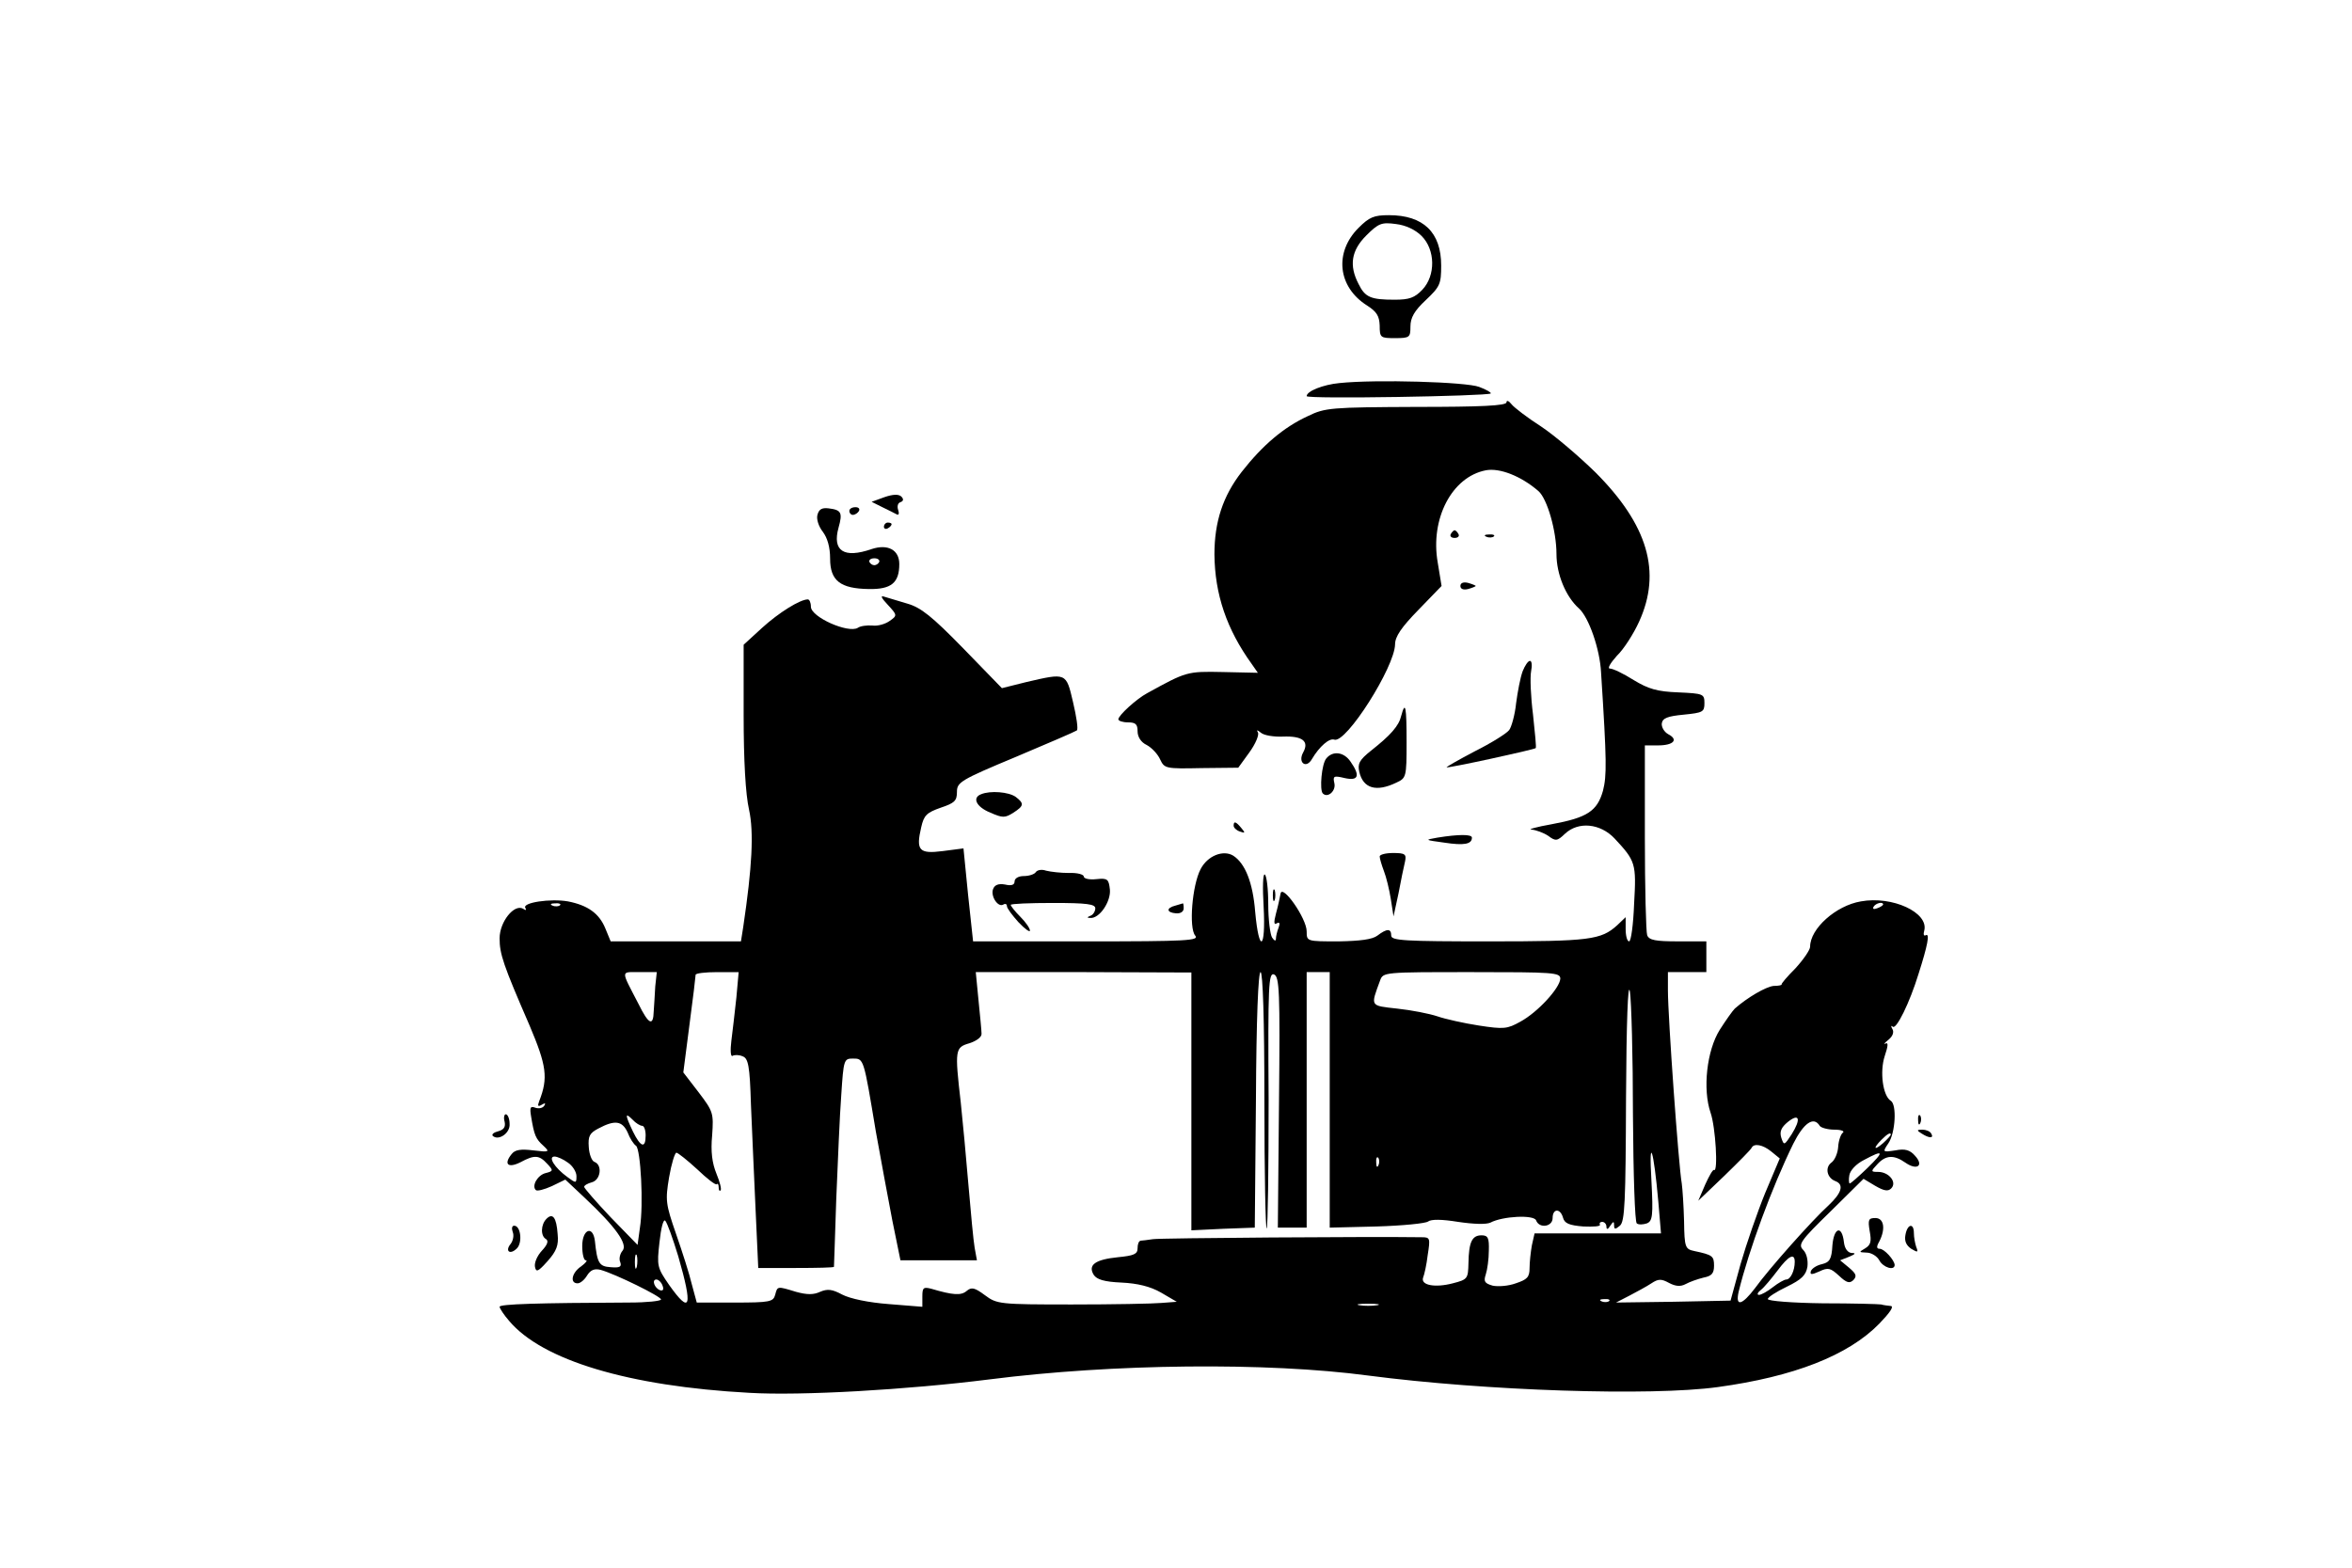 <?xml version="1.0" standalone="no"?>
<!DOCTYPE svg PUBLIC "-//W3C//DTD SVG 20010904//EN"
 "http://www.w3.org/TR/2001/REC-SVG-20010904/DTD/svg10.dtd">
<svg version="1.0" xmlns="http://www.w3.org/2000/svg"
 width="612pt" height="408pt" viewBox="0 0 612 408"
 preserveAspectRatio="xMidYMid meet">

<g transform="translate(0,408) scale(0.1,-0.1)"
fill="#000000" stroke="none">
<path d="M3535 3487 c-64 -64 -54 -154 22 -202 25 -16 32 -27 33 -52 0 -32 2
-33 40 -33 38 0 40 2 40 30 0 23 10 41 40 69 37 35 40 42 40 90 0 86 -46 131
-136 131 -39 0 -51 -5 -79 -33z m164 -21 c36 -36 37 -103 2 -140 -20 -21 -34
-26 -72 -26 -62 0 -77 6 -94 41 -25 48 -19 87 20 126 32 32 40 35 77 30 26 -3
51 -15 67 -31z"/>
<path d="M3485 3083 c-42 -4 -85 -21 -85 -34 0 -8 470 0 479 7 2 2 -11 10 -30
17 -33 13 -269 20 -364 10z"/>
<path d="M3920 3033 c0 -9 -67 -12 -235 -12 -222 -1 -237 -2 -282 -24 -63 -29
-118 -76 -172 -145 -49 -63 -71 -130 -71 -215 1 -104 32 -195 97 -285 l16 -23
-91 2 c-94 2 -95 1 -197 -55 -28 -15 -75 -58 -75 -68 0 -4 11 -8 25 -8 20 0
25 -5 25 -23 0 -15 9 -29 24 -36 13 -7 29 -24 35 -38 11 -23 14 -24 107 -22
l96 1 29 40 c16 22 26 46 22 52 -4 7 -2 7 8 -1 8 -7 34 -11 57 -10 51 2 69
-12 53 -41 -15 -27 8 -44 23 -17 19 32 45 55 58 50 31 -10 157 189 158 248 0
20 16 44 61 90 l60 62 -10 61 c-20 114 37 223 125 240 36 7 92 -15 137 -54 23
-20 47 -104 47 -164 0 -52 24 -111 59 -142 25 -23 54 -105 57 -166 15 -233 15
-268 5 -308 -15 -53 -41 -70 -133 -87 -40 -7 -64 -14 -53 -14 11 -1 31 -8 43
-16 20 -15 24 -14 44 5 35 33 92 27 129 -12 55 -59 57 -65 51 -170 -2 -54 -8
-98 -13 -98 -5 0 -9 14 -9 32 l0 31 -22 -21 c-42 -38 -71 -42 -334 -42 -219 0
-254 2 -254 15 0 19 -11 19 -36 0 -13 -10 -45 -14 -101 -15 -83 0 -83 0 -83
26 0 34 -64 125 -68 98 -2 -11 -7 -34 -12 -52 -6 -23 -5 -30 2 -25 8 4 9 0 5
-11 -4 -10 -7 -23 -7 -29 0 -7 -4 -6 -10 3 -5 8 -10 47 -10 87 0 39 -4 74 -9
77 -5 3 -6 -34 -3 -84 6 -112 -12 -123 -22 -13 -6 76 -26 126 -57 146 -26 16
-67 0 -85 -35 -22 -42 -31 -153 -14 -173 11 -13 -20 -15 -283 -15 l-295 0 -13
121 -12 121 -54 -7 c-62 -8 -70 2 -56 62 7 31 14 38 51 51 36 12 42 18 42 41
0 25 9 31 153 91 83 35 155 66 159 69 4 3 -1 36 -10 74 -18 77 -17 76 -121 52
l-64 -16 -101 104 c-81 83 -110 106 -145 116 -23 7 -50 15 -60 18 -11 4 -8 -3
9 -21 25 -27 25 -28 5 -42 -11 -8 -31 -14 -45 -12 -14 1 -31 -1 -38 -6 -25
-15 -122 28 -122 55 0 11 -4 19 -8 19 -20 0 -75 -34 -119 -74 l-48 -44 0 -183
c0 -119 5 -206 14 -246 13 -59 8 -150 -15 -305 l-6 -38 -169 0 -170 0 -14 34
c-16 39 -46 60 -97 70 -45 8 -120 -3 -111 -17 4 -6 1 -7 -6 -2 -23 13 -61 -34
-61 -77 0 -41 9 -68 78 -227 44 -104 49 -136 25 -197 -5 -13 -3 -15 7 -9 8 5
11 4 6 -3 -4 -6 -14 -8 -23 -5 -13 5 -15 1 -11 -23 8 -49 12 -58 32 -76 17
-16 16 -17 -26 -12 -33 4 -48 2 -57 -10 -21 -26 -9 -37 23 -21 37 20 49 19 70
-4 16 -17 16 -19 -4 -24 -21 -5 -37 -33 -26 -44 3 -4 22 1 42 10 l35 17 50
-47 c81 -76 113 -121 99 -138 -7 -8 -10 -22 -6 -30 4 -12 -1 -15 -25 -13 -30
2 -35 10 -41 68 -5 42 -33 31 -33 -13 0 -20 4 -37 9 -37 6 0 0 -7 -12 -16 -24
-16 -30 -44 -9 -44 7 0 18 9 25 21 9 14 19 18 35 14 39 -11 157 -69 157 -77 0
-4 -37 -8 -82 -8 -239 -1 -338 -4 -338 -11 0 -4 11 -21 25 -37 86 -102 310
-170 625 -187 134 -8 411 8 625 35 321 41 722 45 985 10 306 -40 736 -54 910
-30 197 27 339 82 420 165 27 28 39 45 30 46 -8 1 -19 2 -25 4 -5 1 -74 3
-152 3 -79 1 -143 6 -143 11 0 5 22 19 49 32 39 19 50 30 54 52 2 17 -2 35
-11 44 -14 14 -7 24 71 100 l86 85 30 -18 c24 -14 34 -15 42 -7 16 16 -6 43
-34 43 -19 0 -20 1 -2 20 22 24 43 25 73 4 30 -21 49 -8 25 18 -13 15 -26 19
-51 14 -34 -5 -34 -5 -18 19 18 27 22 100 6 110 -21 13 -29 76 -16 116 9 27
10 37 2 33 -6 -3 -3 1 8 10 11 9 15 20 10 28 -4 7 -4 10 1 6 9 -9 44 62 67
137 24 75 30 107 19 101 -5 -3 -7 2 -4 12 12 47 -83 91 -165 76 -65 -11 -132
-71 -132 -118 0 -8 -17 -33 -38 -56 -22 -22 -38 -41 -36 -42 1 -2 -8 -4 -21
-4 -20 -2 -68 -30 -101 -59 -6 -6 -23 -30 -39 -55 -34 -54 -45 -155 -24 -216
13 -37 20 -156 9 -149 -3 2 -13 -16 -23 -38 l-18 -42 68 65 c37 36 69 68 71
73 6 12 29 8 51 -10 l22 -18 -38 -90 c-20 -49 -49 -133 -64 -185 l-26 -95
-149 -3 -149 -2 35 18 c19 10 45 24 57 32 18 12 26 12 46 1 17 -9 30 -10 43
-3 11 6 31 13 47 17 21 4 27 11 27 31 0 25 -4 28 -51 38 -24 5 -26 9 -27 78
-1 40 -4 84 -6 98 -8 44 -36 432 -36 503 l0 47 50 0 50 0 0 40 0 40 -74 0
c-58 0 -75 3 -80 16 -3 9 -6 123 -6 255 l0 239 34 0 c41 0 54 15 27 29 -11 6
-18 19 -17 28 2 14 15 19 57 23 50 5 54 7 54 30 0 24 -3 25 -68 28 -55 2 -78
9 -116 32 -27 17 -54 30 -62 30 -7 0 1 14 18 33 18 17 44 58 58 89 59 129 23
252 -114 389 -42 41 -105 95 -141 119 -36 23 -71 50 -77 58 -7 9 -13 11 -13 5z
m-2463 -1309 c-3 -3 -12 -4 -19 -1 -8 3 -5 6 6 6 11 1 17 -2 13 -5z m3443 2
c0 -2 -7 -7 -16 -10 -8 -3 -12 -2 -9 4 6 10 25 14 25 6z m-3195 -213 c-1 -21
-3 -50 -4 -65 -1 -40 -13 -35 -40 20 -46 89 -47 82 3 82 l45 0 -4 -37z m211
-30 c-4 -38 -10 -88 -13 -112 -3 -24 -2 -42 3 -39 5 3 17 3 26 -1 15 -5 19
-24 22 -126 3 -66 8 -189 12 -272 l7 -153 98 0 c55 0 99 1 99 3 0 1 3 81 6
177 4 96 9 218 13 270 6 92 7 95 30 95 29 0 28 2 60 -190 13 -71 32 -176 43
-232 l21 -103 99 0 100 0 -6 33 c-3 17 -10 91 -16 162 -6 72 -15 168 -20 215
-16 139 -15 144 23 155 18 6 32 16 31 25 0 8 -4 48 -8 88 l-7 72 280 0 281 -1
0 -335 0 -336 83 4 82 3 3 333 c1 210 6 332 12 332 6 0 10 -122 10 -337 0
-185 3 -334 6 -330 3 3 5 154 5 336 -2 299 0 330 14 325 14 -6 16 -42 13 -333
l-3 -326 38 0 37 0 0 333 0 332 30 0 30 0 0 -332 0 -333 122 3 c67 2 128 8
134 13 8 6 35 6 78 -1 40 -6 73 -7 84 -2 32 17 113 21 119 6 8 -22 43 -17 43
6 0 25 20 26 27 1 4 -15 16 -20 53 -23 26 -1 46 0 43 5 -2 4 1 7 6 7 6 0 11
-6 11 -12 0 -9 4 -8 10 2 8 12 10 12 10 1 0 -11 3 -11 15 -1 13 11 15 61 16
334 1 195 5 303 10 276 4 -25 8 -170 8 -322 1 -155 5 -279 10 -282 5 -4 17 -3
26 0 15 6 17 19 12 113 -7 119 6 80 18 -56 l7 -83 -165 0 -164 0 -7 -31 c-3
-17 -6 -44 -6 -59 0 -24 -6 -30 -36 -40 -19 -7 -46 -9 -60 -6 -21 6 -24 11
-18 29 4 12 8 40 8 62 1 33 -2 40 -19 40 -25 0 -33 -18 -34 -72 -1 -41 -2 -43
-41 -53 -46 -12 -84 -5 -77 15 3 7 9 33 12 59 7 44 6 46 -16 46 -130 2 -680
-2 -699 -5 -14 -2 -28 -4 -32 -4 -5 -1 -8 -9 -8 -20 0 -15 -10 -19 -51 -23
-59 -6 -79 -20 -63 -46 8 -12 27 -18 72 -20 42 -2 75 -10 103 -26 l41 -24 -40
-3 c-21 -2 -126 -4 -233 -4 -189 0 -195 1 -226 24 -27 20 -35 22 -48 11 -14
-12 -35 -11 -92 6 -20 5 -23 3 -23 -20 l0 -27 -87 7 c-53 4 -101 14 -122 25
-26 14 -38 15 -57 7 -17 -8 -34 -8 -63 0 -49 15 -48 15 -54 -8 -5 -18 -14 -20
-105 -20 l-99 0 -13 48 c-6 26 -25 85 -41 131 -27 78 -28 87 -18 147 6 35 15
64 19 64 4 0 29 -20 54 -43 25 -24 48 -42 51 -39 3 3 5 -1 5 -8 0 -7 2 -11 5
-8 3 3 -2 22 -11 44 -11 27 -15 57 -11 99 4 58 3 62 -35 112 l-40 52 16 124
c9 67 16 126 16 130 0 4 25 7 56 7 l56 0 -6 -67z m2144 50 c-1 -24 -58 -87
-104 -112 -34 -19 -43 -20 -108 -10 -39 6 -88 17 -108 24 -21 7 -67 16 -104
20 -72 8 -70 5 -45 73 8 22 9 22 239 22 212 0 230 -1 230 -17z m-2389 -383 c5
0 9 -11 9 -25 0 -35 -13 -31 -33 10 -21 44 -21 51 -1 31 8 -9 20 -16 25 -16z
m2991 -22 c-19 -29 -20 -30 -27 -9 -5 16 0 27 17 41 30 24 35 8 10 -32z
m-3029 5 c6 -16 16 -31 22 -35 12 -9 20 -153 10 -214 l-6 -44 -70 72 c-38 40
-69 76 -69 79 0 4 9 9 20 12 23 6 28 45 7 53 -7 2 -14 20 -15 39 -2 28 2 36
25 48 43 23 62 20 76 -10z m3102 17 c3 -5 21 -10 38 -10 18 0 28 -4 22 -8 -5
-4 -11 -20 -12 -37 -1 -16 -9 -35 -18 -41 -17 -13 -11 -40 11 -48 23 -9 16
-31 -18 -63 -42 -38 -155 -165 -191 -215 -34 -45 -52 -50 -43 -10 26 107 87
273 142 385 27 54 53 73 69 47z m185 -23 c0 -2 -9 -12 -20 -22 -24 -21 -27
-14 -4 9 15 15 24 20 24 13z m-61 -87 c-23 -22 -43 -40 -46 -40 -2 0 -3 10 -1
21 2 13 18 30 38 40 52 28 54 23 9 -21z m-3381 14 c12 -8 22 -24 22 -35 0 -19
-1 -19 -24 -2 -33 24 -51 53 -33 53 7 0 23 -7 35 -16z m2109 -6 c-3 -8 -6 -5
-6 6 -1 11 2 17 5 13 3 -3 4 -12 1 -19z m-1822 -238 c38 -132 32 -153 -24 -74
-31 45 -32 49 -25 111 4 37 10 61 15 56 5 -5 20 -47 34 -93z m-108 -27 c-3
-10 -5 -4 -5 12 0 17 2 24 5 18 2 -7 2 -21 0 -30z m3013 13 c0 -23 -11 -46
-22 -46 -5 0 -21 -9 -35 -20 -14 -11 -30 -20 -36 -20 -6 0 -4 6 5 13 8 6 27
29 43 50 29 39 45 47 45 23z m-2946 -62 c4 -10 1 -14 -6 -12 -15 5 -23 28 -10
28 5 0 13 -7 16 -16z m2463 -40 c-3 -3 -12 -4 -19 -1 -8 3 -5 6 6 6 11 1 17
-2 13 -5z m-604 -11 c-13 -2 -33 -2 -45 0 -13 2 -3 4 22 4 25 0 35 -2 23 -4z"/>
<path d="M2301 2786 l-33 -12 28 -14 c16 -8 33 -16 38 -19 5 -2 6 3 3 12 -3 9
-1 18 6 20 8 3 9 8 2 15 -7 6 -21 6 -44 -2z"/>
<path d="M2127 2740 c-3 -11 3 -30 14 -44 12 -16 19 -40 19 -70 0 -57 26 -78
101 -79 58 -1 79 16 79 65 0 37 -30 53 -72 39 -72 -25 -103 -5 -86 56 11 39 7
46 -26 50 -17 2 -25 -2 -29 -17z m161 -122 c-2 -5 -8 -9 -13 -9 -5 0 -11 4
-13 9 -1 5 4 9 13 9 9 0 14 -4 13 -9z"/>
<path d="M2210 2750 c0 -5 4 -10 9 -10 6 0 13 5 16 10 3 6 -1 10 -9 10 -9 0
-16 -4 -16 -10z"/>
<path d="M2300 2709 c0 -5 5 -7 10 -4 6 3 10 8 10 11 0 2 -4 4 -10 4 -5 0 -10
-5 -10 -11z"/>
<path d="M3775 2690 c-3 -5 1 -10 10 -10 9 0 13 5 10 10 -3 6 -8 10 -10 10 -2
0 -7 -4 -10 -10z"/>
<path d="M3868 2683 c7 -3 16 -2 19 1 4 3 -2 6 -13 5 -11 0 -14 -3 -6 -6z"/>
<path d="M3800 2555 c0 -8 8 -11 20 -8 11 3 20 7 20 8 0 1 -9 5 -20 8 -12 3
-20 0 -20 -8z"/>
<path d="M3962 2333 c-6 -16 -13 -53 -17 -83 -3 -30 -12 -62 -18 -70 -7 -9
-47 -34 -89 -55 -42 -22 -75 -41 -74 -42 3 -3 228 46 232 50 2 1 -2 40 -7 87
-6 47 -8 97 -5 113 3 15 2 27 -3 27 -5 0 -13 -12 -19 -27z"/>
<path d="M3646 2217 c-6 -26 -27 -50 -79 -91 -30 -24 -35 -34 -30 -55 10 -43
44 -53 96 -28 26 12 27 14 27 105 0 93 -3 110 -14 69z"/>
<path d="M3451 2106 c-12 -14 -18 -82 -9 -91 13 -13 35 7 30 27 -4 18 -2 20
27 13 36 -8 41 6 15 43 -17 25 -46 29 -63 8z"/>
<path d="M2553 2013 c-24 -9 -13 -33 24 -48 32 -14 38 -14 60 0 28 18 28 24 6
41 -18 13 -66 17 -90 7z"/>
<path d="M3210 1931 c0 -5 7 -12 16 -15 14 -5 15 -4 4 9 -14 17 -20 19 -20 6z"/>
<path d="M3740 1900 c-34 -6 -33 -6 18 -13 52 -8 72 -4 72 13 0 9 -34 9 -90 0z"/>
<path d="M3590 1851 c0 -5 5 -22 11 -38 6 -15 14 -48 18 -73 l7 -45 13 60 c6
33 14 70 17 83 4 19 0 22 -31 22 -19 0 -35 -4 -35 -9z"/>
<path d="M2695 1810 c-3 -5 -17 -10 -31 -10 -14 0 -24 -6 -24 -14 0 -9 -8 -12
-25 -8 -17 3 -27 -1 -31 -12 -7 -18 13 -49 27 -40 5 3 9 1 9 -4 0 -6 14 -24
30 -42 17 -18 30 -27 30 -22 0 6 -11 22 -25 36 -14 14 -25 28 -25 31 0 3 50 5
110 5 88 0 110 -3 110 -14 0 -8 -6 -17 -12 -19 -10 -4 -10 -6 -1 -6 24 -2 54
43 51 74 -3 27 -6 30 -35 27 -18 -2 -33 1 -33 7 0 5 -17 10 -38 9 -22 0 -48 3
-60 6 -11 4 -23 2 -27 -4z"/>
<path d="M3312 1750 c0 -14 2 -19 5 -12 2 6 2 18 0 25 -3 6 -5 1 -5 -13z"/>
<path d="M3058 1723 c-24 -6 -23 -18 2 -20 11 -1 20 4 20 13 0 8 -1 13 -2 13
-2 -1 -11 -3 -20 -6z"/>
<path d="M1313 1161 c3 -14 -2 -21 -16 -25 -12 -3 -18 -8 -15 -12 15 -14 46 7
44 31 0 14 -5 25 -10 25 -4 0 -6 -9 -3 -19z"/>
<path d="M4991 1164 c0 -11 3 -14 6 -6 3 7 2 16 -1 19 -3 4 -6 -2 -5 -13z"/>
<path d="M5000 1130 c20 -13 33 -13 25 0 -3 6 -14 10 -23 10 -15 0 -15 -2 -2
-10z"/>
<path d="M1422 908 c-15 -15 -16 -45 -1 -53 7 -5 3 -15 -11 -30 -12 -13 -20
-31 -18 -42 3 -15 8 -13 33 15 23 26 29 41 26 70 -3 44 -13 56 -29 40z"/>
<path d="M4865 876 c5 -27 3 -36 -12 -45 -17 -10 -16 -10 4 -11 12 0 27 -9 33
-20 10 -19 40 -28 40 -12 -1 13 -27 42 -39 42 -8 0 -9 5 -1 19 17 33 12 61
-10 61 -18 0 -20 -4 -15 -34z"/>
<path d="M1334 874 c4 -9 1 -23 -5 -31 -16 -19 -2 -30 16 -12 15 15 10 59 -7
59 -6 0 -7 -7 -4 -16z"/>
<path d="M4958 866 c-3 -16 2 -27 15 -36 17 -10 19 -10 13 5 -3 9 -6 25 -6 36
0 27 -17 24 -22 -5z"/>
<path d="M4768 839 c-2 -36 -7 -44 -27 -49 -14 -3 -26 -11 -29 -18 -3 -10 2
-10 22 -1 23 11 29 9 51 -11 20 -19 28 -21 38 -11 9 10 7 16 -12 32 l-23 19
23 9 c17 7 19 10 7 10 -10 1 -18 11 -20 28 -5 45 -26 39 -30 -8z"/>
</g>
</svg>
